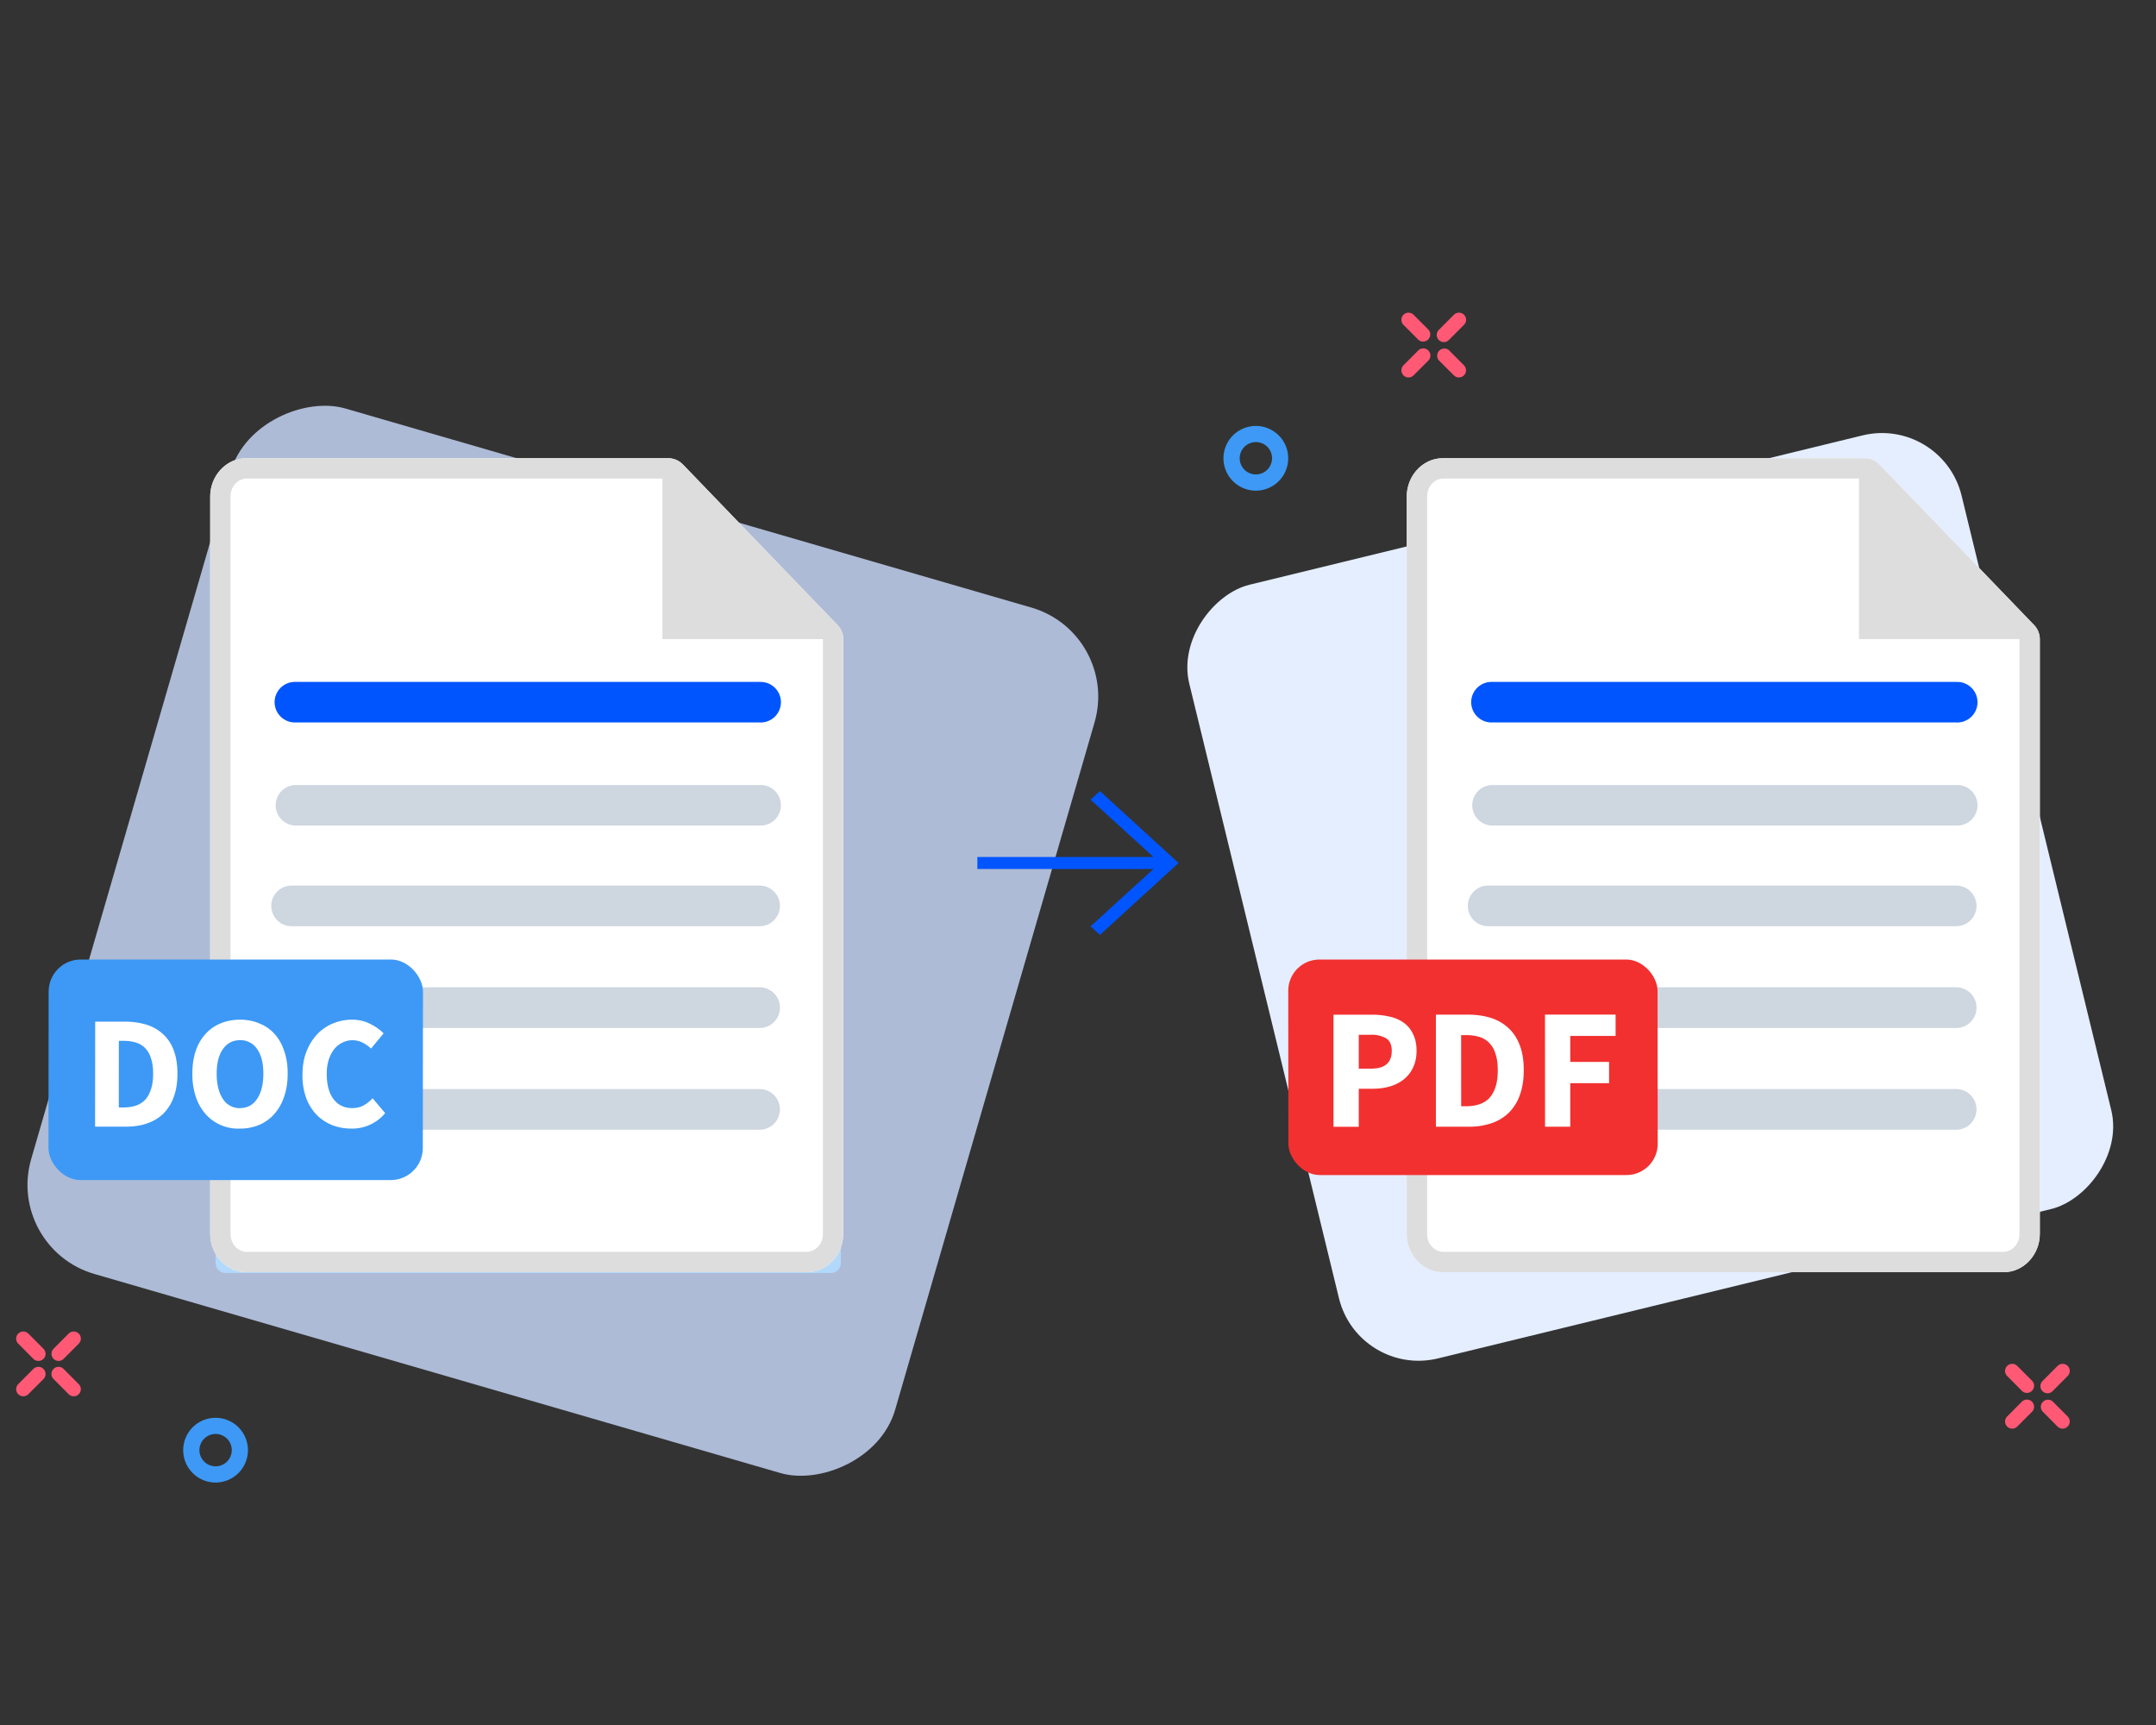 <svg xmlns="http://www.w3.org/2000/svg" width="400" height="320" fill="none"><rect width="100%" height="100%" fill="#333333" stroke="none"/><path fill="#49C8F2" fill-rule="evenodd" d="M40 89.88c0-1.02.83-1.84 1.85-1.84H124l32 32.02V234.3c0 1.02-.83 1.85-1.85 1.85H41.85A1.85 1.85 0 0 1 40 234.3z" clip-rule="evenodd"/><path fill="#fff" fill-rule="evenodd" d="m124 88.04 32 32.02h-31.08a.92.92 0 0 1-.92-.92z" clip-rule="evenodd" opacity=".3"/><rect width="167.17" height="166.9" fill="#CDF" opacity=".8" rx="17.2" transform="rotate(-73.82 154.63 115.11)"/><rect width="147.72" height="147.47" fill="#E5EEFF" rx="15.2" transform="rotate(-103.69 226.41 28.8)"/><path fill="#05F" d="m214.01 158.98-11.68-10.63 1.73-1.6 14.6 13.34-14.6 13.35-1.73-1.6 11.68-10.64h-32.68v-2.22z"/><path fill="#fff" d="M64 141.41h40v2.67H64zm0 16.01h40v2.67H64zm0 16.02h40v2.67H64zm0 16.01h68v2.67H64zm0 16.01h68v2.67H64z"/><path fill="#fff" d="M123.97 85c1.03 0 2 .42 2.72 1.16l28.7 29.8c.68.7 1.06 1.64 1.06 2.61v110.3c0 3.92-3.02 7.13-6.71 7.13H45.7c-3.69 0-6.7-3.2-6.7-7.12V92.12c0-3.91 3.01-7.12 6.7-7.12h78.26Z"/><path fill="#05F" d="M140.93 126.5H54.71a3.76 3.76 0 0 0 0 7.52h86.22a3.76 3.76 0 1 0 0-7.51Z"/><path fill="#CED6E0" d="M140.93 145.63H54.71a3.76 3.76 0 0 0 0 7.51h86.22a3.76 3.76 0 1 0 0-7.51m0 18.65H54.1a3.77 3.77 0 1 0 0 7.54h86.83a3.77 3.77 0 1 0 0-7.54m0 18.87H54.1a3.77 3.77 0 1 0 0 7.55h86.83a3.77 3.77 0 1 0 0-7.55m0 18.88H54.1a3.77 3.77 0 1 0 0 7.54h86.83a3.77 3.77 0 1 0 0-7.54"/><path fill="#DDD" fill-rule="evenodd" d="m123.97 88.78 28.7 29.8v110.3c0 2.05-1.54 3.34-2.94 3.34H45.71c-1.4 0-2.94-1.3-2.94-3.34V92.12c0-2.04 1.54-3.34 2.94-3.34zm2.72-2.62a3.78 3.78 0 0 0-2.72-1.16H45.7c-3.68 0-6.7 3.2-6.7 7.12v136.76c0 3.91 3.02 7.12 6.71 7.12h104.02c3.7 0 6.71-3.2 6.71-7.12v-110.3c0-.98-.37-1.92-1.05-2.63l-28.7-29.8Z" clip-rule="evenodd"/><path fill="#DDD" d="M156.44 118.56 122.9 85v33.56h33.55Z"/><path fill="#fff" d="M345.97 85c1.03 0 2 .42 2.72 1.16l28.7 29.8c.68.7 1.06 1.64 1.06 2.61v110.3c0 3.92-3.02 7.13-6.71 7.13H267.7c-3.69 0-6.7-3.2-6.7-7.12V92.12c0-3.91 3.01-7.12 6.7-7.12h78.26Z"/><path fill="#05F" d="M362.93 126.5h-86.22a3.76 3.76 0 1 0 0 7.52h86.22a3.76 3.76 0 1 0 0-7.51Z"/><path fill="#CED6E0" d="M362.93 145.63h-86.22a3.76 3.76 0 0 0 0 7.51h86.22a3.76 3.76 0 1 0 0-7.51m0 18.65H276.1a3.77 3.77 0 1 0 0 7.54h86.83a3.77 3.77 0 1 0 0-7.54m0 18.87H276.1a3.77 3.77 0 1 0 0 7.55h86.83a3.77 3.77 0 1 0 0-7.55m0 18.88H276.1a3.77 3.77 0 1 0 0 7.54h86.83a3.77 3.77 0 1 0 0-7.54"/><path fill="#DDD" fill-rule="evenodd" d="m345.97 88.78 28.7 29.8v110.3c0 2.05-1.54 3.34-2.94 3.34H267.71c-1.4 0-2.94-1.3-2.94-3.34V92.12c0-2.04 1.54-3.34 2.94-3.34zm2.72-2.62a3.78 3.78 0 0 0-2.72-1.16H267.7c-3.69 0-6.71 3.2-6.71 7.12v136.76c0 3.91 3.02 7.12 6.71 7.12h104.02c3.7 0 6.71-3.2 6.71-7.12v-110.3c0-.98-.37-1.92-1.05-2.63l-28.7-29.8Z" clip-rule="evenodd"/><path fill="#DDD" d="M378.44 118.56 344.9 85v33.56h33.55Z"/><path fill="#FF5975" fill-rule="evenodd" d="M11.8 252.07c-.5.52-1.35.52-1.86 0a1.33 1.33 0 0 1 0-1.87l2.8-2.81a1.32 1.32 0 1 1 1.87 1.87l-2.8 2.81Zm-8.41-2.8a1.32 1.32 0 1 1 1.87-1.88l2.8 2.81c.52.52.52 1.36 0 1.88-.51.51-1.35.51-1.87 0l-2.8-2.82Zm6.54 6.55a1.33 1.33 0 0 1 0-1.87 1.32 1.32 0 0 1 1.87 0l2.8 2.81c.53.52.53 1.36 0 1.88-.5.51-1.34.51-1.86 0l-2.8-2.82Zm-6.54 2.81c.51.52 1.35.52 1.87 0l2.8-2.8c.52-.52.52-1.36 0-1.88a1.32 1.32 0 0 0-1.87 0l-2.8 2.81a1.33 1.33 0 0 0 0 1.88ZM268.8 63.07c-.5.52-1.35.52-1.86 0a1.33 1.33 0 0 1 0-1.87l2.8-2.81a1.32 1.32 0 0 1 1.87 0c.52.52.52 1.36 0 1.87l-2.8 2.81Zm-8.41-2.8a1.33 1.33 0 0 1 0-1.88 1.32 1.32 0 0 1 1.87 0l2.8 2.81a1.33 1.33 0 0 1-1.87 1.87zm6.54 6.55a1.33 1.33 0 0 1 1.87-1.87l2.8 2.81a1.32 1.32 0 1 1-1.87 1.87l-2.8-2.8Zm-6.54 2.81c.51.52 1.35.52 1.87 0l2.8-2.8a1.33 1.33 0 0 0-1.87-1.88l-2.8 2.81a1.33 1.33 0 0 0 0 1.87M380.8 258.07c-.5.52-1.35.52-1.86 0a1.33 1.33 0 0 1 0-1.87l2.8-2.81a1.32 1.32 0 1 1 1.87 1.87l-2.8 2.81Zm-8.41-2.8a1.32 1.32 0 1 1 1.87-1.88l2.8 2.81a1.33 1.33 0 0 1-1.87 1.88l-2.8-2.82Zm6.54 6.55a1.33 1.33 0 0 1 1.87-1.87l2.8 2.81a1.322 1.322 0 1 1-1.86 1.88l-2.8-2.82Zm-6.54 2.81c.51.52 1.35.52 1.87 0l2.8-2.8a1.33 1.33 0 0 0-1.87-1.88l-2.8 2.81a1.33 1.33 0 0 0 0 1.88Z" clip-rule="evenodd"/><path fill="#3D99F5" fill-rule="evenodd" d="M46 269.01a6 6 0 1 1-12.01.01 6 6 0 0 1 12.01 0Zm-9 0a3 3 0 1 0 6 0 3 3 0 0 0-6 0m202-184a6 6 0 1 1-12.01.01 6 6 0 0 1 12.01 0Zm-9 0a3 3 0 1 0 6 0 3 3 0 0 0-6 0" clip-rule="evenodd"/><rect width="69.45" height="40.91" fill="#3D99F5" rx="5.94" transform="matrix(1 0 -.001 1 9.03 178)"/><path fill="#fff" d="m17.64 209 .02-19.48h5.5c1.49 0 2.83.2 4.03.57 1.2.38 2.22.97 3.07 1.76a7.54 7.54 0 0 1 1.97 2.99c.46 1.22.69 2.66.69 4.33s-.23 3.13-.7 4.36a8.2 8.2 0 0 1-1.94 3.08c-.83.8-1.84 1.4-3.02 1.8-1.15.4-2.45.59-3.88.59h-5.73Zm4.4-3.56h.84c.83 0 1.59-.1 2.27-.32a4.3 4.3 0 0 0 1.73-1.05c.48-.5.85-1.14 1.1-1.94.29-.8.43-1.78.43-2.96 0-1.15-.14-2.12-.42-2.9a4.45 4.45 0 0 0-1.1-1.88 4 4 0 0 0-1.74-1.01c-.67-.2-1.43-.3-2.27-.3h-.83zm22.48 3.92a8.02 8.02 0 0 1-6.4-2.72 9.4 9.4 0 0 1-1.8-3.2 13.5 13.5 0 0 1-.63-4.27c0-1.6.21-3 .63-4.24a8.8 8.8 0 0 1 1.82-3.14c.78-.85 1.7-1.5 2.78-1.94 1.1-.46 2.3-.69 3.62-.69 1.31 0 2.5.23 3.58.7a7.5 7.5 0 0 1 2.81 1.93 8.8 8.8 0 0 1 1.79 3.17c.44 1.23.66 2.64.65 4.21 0 1.6-.22 3.02-.66 4.27a9.1 9.1 0 0 1-1.8 3.2 8 8 0 0 1-2.8 2.03 9.1 9.1 0 0 1-3.59.69m0-3.8c1.34 0 2.4-.56 3.17-1.7.78-1.15 1.17-2.72 1.17-4.69 0-1.95-.38-3.47-1.16-4.57a3.68 3.68 0 0 0-3.16-1.64c-1.34 0-2.4.54-3.17 1.64-.78 1.1-1.17 2.62-1.17 4.57 0 1.97.39 3.54 1.16 4.7a3.64 3.64 0 0 0 3.17 1.7Zm20.63 3.8c-1.23 0-2.4-.21-3.49-.63a8.5 8.5 0 0 1-2.9-1.91 9.05 9.05 0 0 1-1.94-3.1 12.1 12.1 0 0 1-.7-4.34c0-1.61.24-3.05.74-4.3a9.8 9.8 0 0 1 2-3.23 8.45 8.45 0 0 1 2.93-2 9.2 9.2 0 0 1 3.53-.69c1.25 0 2.38.26 3.37.78 1 .5 1.83 1.09 2.48 1.76l-2.33 2.81a7 7 0 0 0-1.58-1.1 4.15 4.15 0 0 0-3.73 0c-.58.28-1.1.68-1.53 1.22-.42.54-.76 1.2-1.02 1.97a9 9 0 0 0-.36 2.63c0 2.01.43 3.58 1.28 4.7.86 1.09 2 1.63 3.44 1.63.8 0 1.5-.16 2.12-.5a6.8 6.8 0 0 0 1.67-1.32l2.33 2.75a7.92 7.92 0 0 1-6.3 2.87Z"/><rect width="68.52" height="39.98" fill="#F23030" rx="5.8" transform="matrix(1 0 .001 1 239 178)"/><path fill="#fff" d="M247.4 209.03v-20.8h7.14c1.15 0 2.22.12 3.22.35 1 .21 1.88.58 2.62 1.11.74.51 1.33 1.2 1.75 2.08.45.85.68 1.9.68 3.15 0 1.22-.23 2.27-.67 3.16a6 6 0 0 1-1.76 2.2c-.74.58-1.6 1-2.58 1.28s-2.02.41-3.12.41h-2.59v7.05h-4.68Zm4.7-10.79h2.29c2.55 0 3.82-1.1 3.82-3.31 0-1.09-.34-1.85-1.02-2.3a5.35 5.35 0 0 0-2.93-.67h-2.17v6.28Zm14.3 10.78v-20.8h5.86c1.6 0 3.03.2 4.31.6a8.5 8.5 0 0 1 3.29 1.89c.91.83 1.61 1.89 2.1 3.19.5 1.3.74 2.83.74 4.62 0 1.78-.25 3.34-.74 4.66a8.8 8.8 0 0 1-2.07 3.28 8.6 8.6 0 0 1-3.22 1.92 12.7 12.7 0 0 1-4.14.63h-6.13Zm4.7-3.8h.88c.9 0 1.7-.12 2.43-.35.72-.24 1.34-.6 1.85-1.12a5.3 5.3 0 0 0 1.18-2.07c.3-.85.44-1.9.44-3.16 0-1.23-.15-2.26-.45-3.1a4.76 4.76 0 0 0-1.18-2 4.3 4.3 0 0 0-1.85-1.08 8.5 8.5 0 0 0-2.42-.32h-.9l.01 13.2Zm15.55 3.79-.01-20.8h13.1v3.96h-8.41v4.82h7.2v3.95h-7.2v8.07z"/></svg>